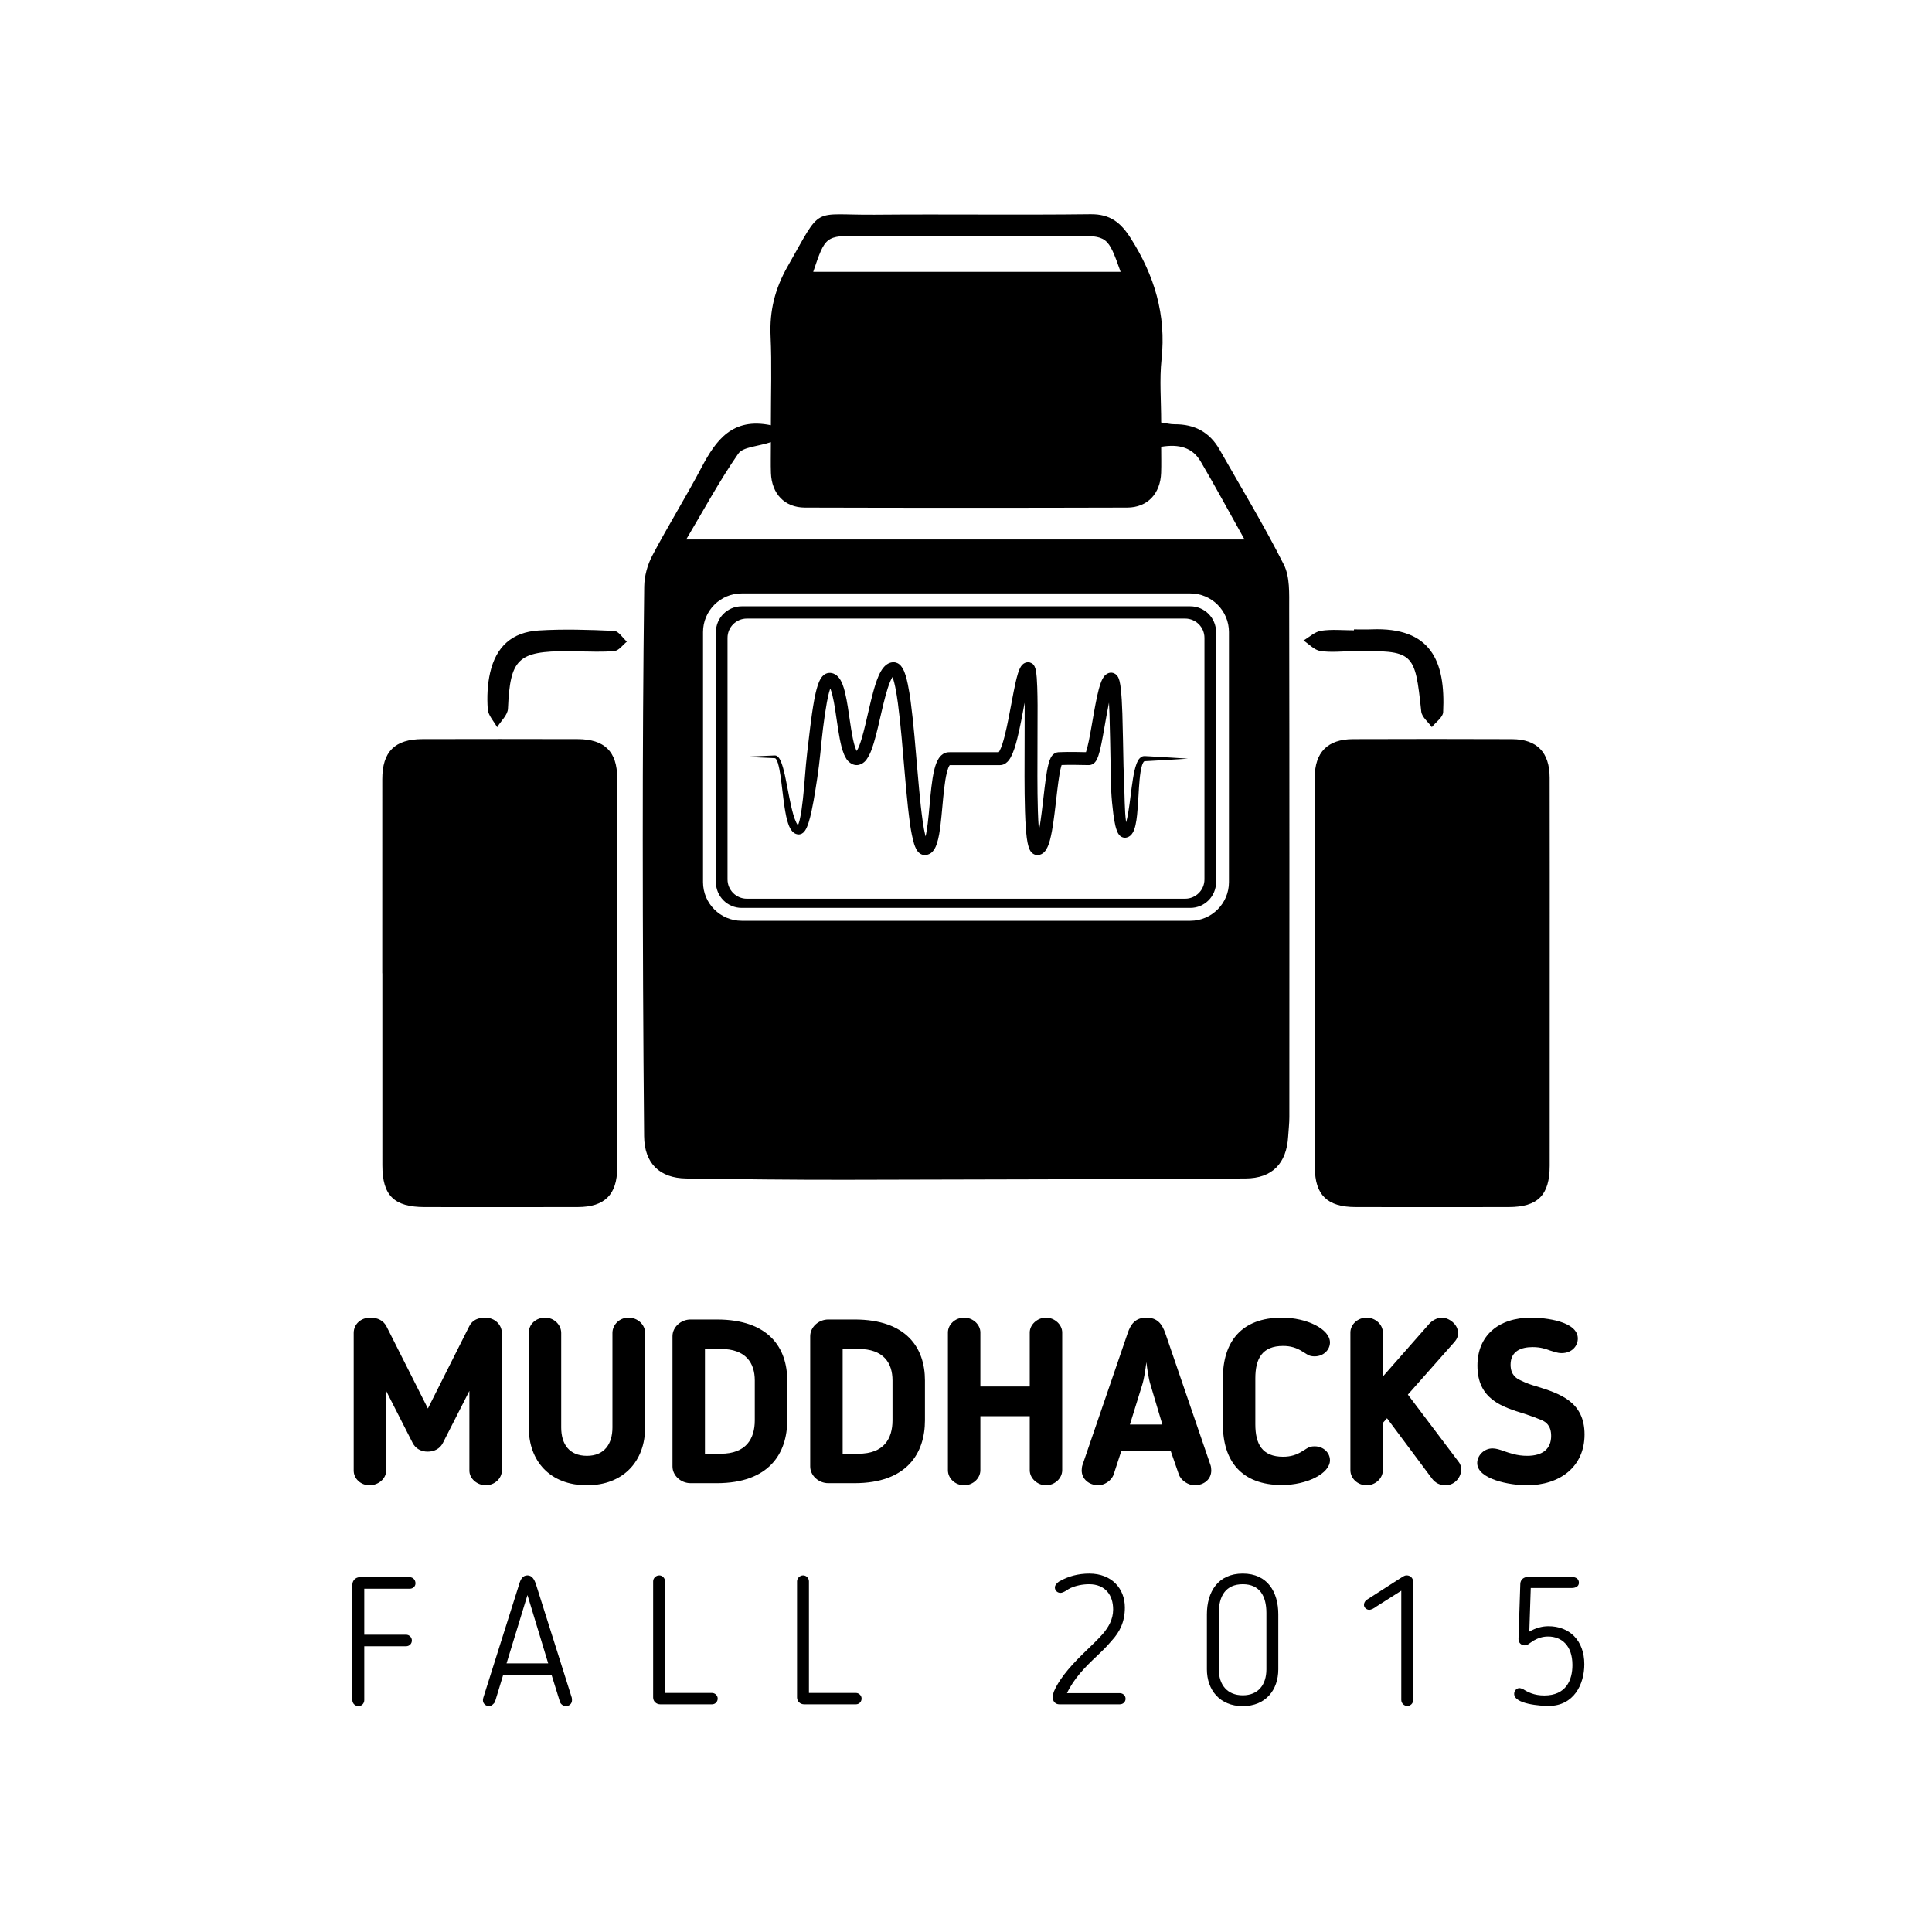 <?xml version="1.0" encoding="utf-8"?>
<!-- Generator: Adobe Illustrator 16.0.0, SVG Export Plug-In . SVG Version: 6.00 Build 0)  -->
<!DOCTYPE svg PUBLIC "-//W3C//DTD SVG 1.1//EN" "http://www.w3.org/Graphics/SVG/1.1/DTD/svg11.dtd">
<svg version="1.1" id="Layer_1" xmlns="http://www.w3.org/2000/svg" xmlns:xlink="http://www.w3.org/1999/xlink" x="0px" y="0px"
	 width="300px" height="300px" viewBox="0 0 300 300" enable-background="new 0 0 300 300" xml:space="preserve">
<g>
	<rect x="47.191" y="204.314" fill-rule="evenodd" clip-rule="evenodd" fill="none" width="205.617" height="49.45"/>
	<path d="M77.926,228.362c0,1.225-1.152,2.268-2.484,2.268c-1.368,0-2.556-1.043-2.556-2.268v-12.383l-4.104,8.062
		c-0.468,0.938-1.368,1.369-2.375,1.369c-0.972,0-1.872-0.432-2.34-1.369l-4.104-8.062v12.383c0,1.225-1.188,2.268-2.592,2.268
		c-1.368,0-2.448-1.043-2.448-2.268v-21.381c0-1.368,1.116-2.376,2.592-2.376c1.152,0,2.052,0.468,2.52,1.403l6.407,12.707
		l6.407-12.742c0.504-1.045,1.476-1.368,2.484-1.368c1.476,0,2.592,1.079,2.592,2.376V228.362z"/>
	<path d="M91.14,230.63c-5.795,0-9.035-3.814-9.035-8.963v-14.686c0-1.368,1.116-2.376,2.556-2.376c1.332,0,2.483,1.079,2.483,2.376
		v14.686c0,2.592,1.26,4.393,3.996,4.393c2.7,0,3.959-1.836,3.959-4.393v-14.686c0-1.26,1.08-2.376,2.484-2.376
		c1.476,0,2.591,1.116,2.591,2.376v14.686C100.174,226.851,96.827,230.63,91.14,230.63z"/>
	<path d="M111.3,230.306h-4.068c-1.512,0-2.808-1.188-2.808-2.592v-20.229c0-1.404,1.296-2.592,2.808-2.592h4.068
		c8.135,0,10.942,4.463,10.942,9.467v6.191C122.243,225.626,119.471,230.306,111.3,230.306z M117.203,214.36
		c0-2.736-1.404-4.896-5.291-4.896h-2.448v16.271h2.448c3.959,0,5.291-2.34,5.291-5.184V214.36z"/>
	<path d="M132.684,230.306h-4.068c-1.512,0-2.808-1.188-2.808-2.592v-20.229c0-1.404,1.296-2.592,2.808-2.592h4.068
		c8.135,0,10.942,4.463,10.942,9.467v6.191C143.626,225.626,140.855,230.306,132.684,230.306z M138.587,214.36
		c0-2.736-1.404-4.896-5.291-4.896h-2.448v16.271h2.448c3.959,0,5.291-2.34,5.291-5.184V214.36z"/>
	<path d="M162.418,230.63c-1.331,0-2.52-1.08-2.52-2.34v-8.387h-7.666v8.387c0,1.26-1.152,2.34-2.52,2.34
		c-1.404,0-2.52-1.08-2.52-2.34v-21.381c0-1.225,1.116-2.304,2.52-2.304c1.368,0,2.52,1.079,2.52,2.304v8.387h7.666v-8.387
		c0-1.225,1.188-2.304,2.52-2.304c1.332,0,2.521,1.079,2.521,2.304v21.381C164.938,229.55,163.787,230.63,162.418,230.63z"/>
	<path d="M172.932,228.938c-0.359,1.043-1.512,1.691-2.375,1.691c-1.404,0-2.592-0.936-2.592-2.303c0-0.182,0.035-0.613,0.107-0.793
		l7.02-20.48c0.467-1.404,1.188-2.448,2.915-2.448s2.448,1.008,2.952,2.448l7.019,20.48c0.072,0.18,0.108,0.611,0.108,0.793
		c0,1.367-1.116,2.303-2.592,2.303c-0.936,0-2.088-0.684-2.447-1.691l-1.26-3.635h-7.668L172.932,228.938z M178.654,215.044
		c-0.323-1.044-0.504-2.412-0.647-3.527c-0.144,1.115-0.323,2.483-0.647,3.527l-1.908,6.156h5.039L178.654,215.044z"/>
	<path d="M194.928,221.163c0,3.096,1.079,5.039,4.318,5.039c1.152,0,2.088-0.287,2.988-0.863l0.359-0.217
		c0.469-0.287,0.721-0.539,1.549-0.539c1.367,0,2.375,1.008,2.375,2.16c0,2.088-3.635,3.852-7.451,3.852
		c-6.299,0-9.179-3.744-9.179-9.432v-7.127c0-5.688,2.88-9.431,9.179-9.431c3.816,0,7.451,1.764,7.451,3.852
		c0,1.151-1.008,2.159-2.375,2.159c-0.828,0-1.08-0.252-1.549-0.539l-0.359-0.217c-0.9-0.576-1.836-0.863-2.988-0.863
		c-3.239,0-4.318,1.943-4.318,5.039V221.163z"/>
	<path d="M218.614,216.556l7.883,10.439c0.36,0.467,0.396,0.863,0.396,1.223c0,1.045-0.899,2.412-2.447,2.412
		c-0.828,0-1.548-0.324-2.088-1.043l-6.982-9.359l-0.648,0.721v7.342c0,1.26-1.152,2.34-2.52,2.34c-1.404,0-2.52-1.08-2.52-2.34
		v-21.381c0-1.225,1.115-2.304,2.52-2.304c1.367,0,2.52,1.079,2.52,2.304v6.839l7.127-8.099c0.432-0.54,1.26-1.044,2.052-1.044
		c1.08,0,2.483,1.044,2.483,2.304c0,0.54-0.035,0.9-0.611,1.548L218.614,216.556z"/>
	<path d="M239.386,220.515c-0.756-0.322-1.655-0.646-2.628-0.971c-3.527-1.08-7.343-2.268-7.343-7.487
		c0-4.644,3.239-7.451,8.351-7.451c2.124,0,7.235,0.54,7.235,3.239c0,1.188-0.936,2.268-2.52,2.268
		c-0.647,0-1.151-0.216-1.764-0.396c-0.685-0.252-1.476-0.54-2.735-0.54c-1.764,0-3.42,0.611-3.42,2.736
		c0,1.583,0.9,2.123,1.512,2.411c0.936,0.468,1.8,0.756,2.592,0.972c3.527,1.115,7.379,2.34,7.379,7.451
		c0,5.004-3.815,7.883-8.963,7.883c-2.664,0-7.703-0.936-7.703-3.455c0-1.152,1.044-2.268,2.376-2.268c0.54,0,1.116,0.18,1.8,0.432
		c0.863,0.287,2.016,0.721,3.563,0.721c2.483,0,3.743-1.117,3.743-3.096C240.861,221.343,240.033,220.804,239.386,220.515z"/>
</g>
<g>
	<rect x="47.191" y="244.149" fill-rule="evenodd" clip-rule="evenodd" fill="none" width="205.617" height="49.45"/>
	<path d="M56.564,264.001c0,0.504-0.392,0.924-0.896,0.924c-0.532,0-0.952-0.42-0.952-0.924v-17.948
		c0-0.588,0.476-1.147,1.148-1.147h7.756c0.504,0,0.896,0.42,0.896,0.951c0,0.477-0.392,0.841-0.896,0.841h-7.056v7.14h6.496
		c0.476,0,0.896,0.392,0.896,0.896c0,0.505-0.392,0.896-0.896,0.896h-6.496V264.001z"/>
	<path d="M76.864,264.253c-0.168,0.336-0.588,0.672-0.896,0.672c-0.532,0-0.98-0.364-0.98-0.924c0-0.084,0.028-0.28,0.056-0.364
		l5.572-17.64c0.224-0.784,0.56-1.372,1.288-1.372c0.7,0,1.064,0.616,1.316,1.372l5.572,17.64c0,0.056,0.028,0.252,0.028,0.364
		c0,0.56-0.42,0.924-0.98,0.924c-0.336,0-0.784-0.28-0.896-0.672l-1.288-4.145h-7.532L76.864,264.253z M78.656,258.289h6.468
		l-3.22-10.612L78.656,258.289z"/>
	<path d="M110.576,264.645h-8.064c-0.588,0-1.092-0.447-1.092-1.063v-18.032c0-0.476,0.42-0.924,0.952-0.924
		c0.504,0,0.896,0.448,0.896,0.924v17.332h7.308c0.448,0,0.868,0.392,0.868,0.868C111.444,264.253,111.052,264.645,110.576,264.645z
		"/>
	<path d="M132.92,264.645h-8.064c-0.588,0-1.092-0.447-1.092-1.063v-18.032c0-0.476,0.42-0.924,0.952-0.924
		c0.504,0,0.896,0.448,0.896,0.924v17.332h7.308c0.448,0,0.868,0.392,0.868,0.868C133.788,264.253,133.396,264.645,132.92,264.645z"
		/>
	<path d="M173.883,264.645h-9.408c-0.559,0-0.979-0.42-0.979-0.979c0-0.309,0.027-0.7,0.168-1.036
		c1.008-2.352,3.191-4.564,5.012-6.328c0.895-0.868,1.82-1.736,2.576-2.604c0.84-0.98,1.596-2.212,1.596-3.78
		c0-2.24-1.232-3.92-3.725-3.92c-1.064,0-2.043,0.224-2.828,0.56c-0.195,0.084-0.531,0.28-0.756,0.448
		c-0.279,0.168-0.615,0.336-0.867,0.336c-0.449,0-0.869-0.336-0.869-0.84c0-0.336,0.252-0.645,0.645-0.924
		c1.4-0.812,2.969-1.232,4.703-1.232c3.473,0,5.518,2.324,5.518,5.265c0,2.296-0.84,3.836-2.018,5.123
		c-0.867,1.036-1.65,1.765-2.352,2.437c-1.791,1.68-3.527,3.444-4.619,5.74h8.203c0.504,0,0.896,0.392,0.896,0.867
		C174.779,264.281,174.387,264.645,173.883,264.645z"/>
	<path d="M198.494,250.673v8.54c0,3.192-1.959,5.712-5.516,5.712c-3.584,0-5.572-2.52-5.572-5.712v-8.54
		c0-3.472,1.709-6.328,5.572-6.328C196.814,244.345,198.494,247.201,198.494,250.673z M189.256,250.449v8.764
		c0,2.408,1.314,4.032,3.723,4.032c2.381,0,3.668-1.624,3.668-4.032v-8.764c0-2.604-1.035-4.452-3.668-4.452
		C190.318,245.997,189.256,247.845,189.256,250.449z"/>
	<path d="M217.59,247.005l-3.836,2.436c-0.363,0.28-0.811,0.532-1.146,0.532c-0.393,0-0.812-0.336-0.812-0.756
		c0-0.336,0.168-0.616,0.447-0.812l5.629-3.612c0.195-0.112,0.363-0.168,0.561-0.168c0.588,0,1.008,0.448,1.008,1.036v18.312
		c0,0.504-0.393,0.924-0.924,0.924c-0.504,0-0.926-0.42-0.926-0.924V247.005z"/>
	<path d="M240.467,264.896c-1.146,0-5.348-0.252-5.348-1.876c0-0.476,0.365-0.896,0.84-0.896c0.113,0,0.281,0.056,0.504,0.168
		v-0.028c0.785,0.504,1.766,1.008,3.332,1.008c3.361,0,4.369-2.352,4.369-4.731c0-2.996-1.652-4.424-3.781-4.424
		c-0.867,0-1.566,0.252-2.211,0.615l-0.588,0.393c-0.252,0.196-0.504,0.364-0.84,0.364c-0.533,0-0.98-0.42-0.953-1.009l0.281-8.539
		c0.027-0.7,0.588-1.064,1.119-1.064h6.889c0.531,0,1.092,0.224,1.092,0.896c0,0.589-0.561,0.812-1.092,0.812h-6.385l-0.225,6.776
		c1.037-0.589,2.018-0.841,2.969-0.841c3.248,0,5.572,2.185,5.572,5.908C246.012,261.537,244.387,264.896,240.467,264.896z"/>
</g>
<g>
	<g>
		<path d="M178.495,117.441c-0.16-0.008-0.323-0.017-0.49-0.025l-0.251-0.014c-0.103-0.007-0.295,0.016-0.42,0.08
			c-0.542,0.286-0.671,0.713-0.84,1.077c-0.287,0.756-0.431,1.543-0.571,2.374c-0.273,1.654-0.433,3.492-0.757,5.41
			c-0.08,0.456-0.177,0.915-0.302,1.346c-0.067-0.466-0.114-0.96-0.147-1.471c-0.072-1.117-0.087-2.292-0.125-3.502
			c-0.043-1.215-0.088-2.465-0.134-3.748c-0.06-2.574-0.085-5.286-0.177-8.135c-0.06-1.435-0.092-2.865-0.315-4.443
			c-0.031-0.201-0.069-0.408-0.126-0.636c-0.028-0.113-0.065-0.238-0.119-0.379c-0.102-0.174-0.029-0.255-0.474-0.675
			c-0.562-0.411-1.103-0.222-1.366-0.062c-0.285,0.178-0.392,0.335-0.496,0.471c-0.188,0.271-0.281,0.487-0.372,0.7
			c-0.327,0.831-0.49,1.58-0.665,2.352c-0.329,1.531-0.58,3.069-0.853,4.617c-0.136,0.772-0.273,1.548-0.432,2.311
			c-0.078,0.381-0.163,0.759-0.258,1.12c-0.05,0.197-0.118,0.416-0.181,0.587l-0.39-0.005l-1.23-0.022
			c-0.849-0.012-1.719-0.01-2.534,0.03l-0.078,0.003c0.021-0.001-0.084-0.003-0.254,0.032c-0.276,0.059-0.462,0.197-0.581,0.301
			c-0.237,0.22-0.33,0.4-0.406,0.543c-0.15,0.297-0.222,0.533-0.292,0.769c-0.132,0.465-0.216,0.899-0.293,1.333
			c-0.15,0.865-0.259,1.715-0.363,2.568c-0.206,1.703-0.379,3.412-0.624,5.101c-0.073,0.498-0.158,0.991-0.253,1.477
			c-0.01-0.113-0.021-0.227-0.029-0.337c-0.066-0.866-0.105-1.749-0.135-2.638c-0.056-1.778-0.07-3.582-0.073-5.397
			c0.008-3.644,0.017-7.333,0.025-11.05c-0.007-0.935-0.019-1.872-0.052-2.82c-0.017-0.475-0.038-0.951-0.075-1.44
			c-0.02-0.245-0.042-0.493-0.077-0.754c-0.055-0.288-0.036-0.478-0.255-0.993c-0.038-0.073-0.086-0.167-0.2-0.298
			c-0.033-0.117-0.645-0.442-0.819-0.37c-0.403,0.005-0.688,0.208-0.812,0.32c-0.275,0.259-0.339,0.423-0.432,0.583
			c-0.15,0.303-0.234,0.555-0.315,0.807c-0.157,0.498-0.27,0.969-0.378,1.442c-0.211,0.941-0.387,1.87-0.562,2.797
			c-0.352,1.849-0.68,3.697-1.125,5.472c-0.224,0.865-0.487,1.79-0.832,2.406c-0.03,0.059-0.065,0.108-0.096,0.147h-0.175l-1.416,0
			l-5.661-0.001h-0.354c-0.042-0.005-0.438,0-0.684,0.099c-0.538,0.205-0.833,0.568-1.02,0.849c-0.371,0.587-0.514,1.1-0.654,1.605
			c-0.258,1.005-0.384,1.963-0.5,2.918c-0.222,1.903-0.341,3.778-0.561,5.594c-0.088,0.692-0.188,1.4-0.342,2.021
			c-0.362-1.471-0.55-3.135-0.737-4.729c-0.197-1.815-0.356-3.636-0.513-5.448c-0.317-3.627-0.585-7.219-1.056-10.777
			c-0.122-0.891-0.258-1.779-0.443-2.676c-0.094-0.45-0.199-0.9-0.342-1.365c-0.173-0.476-0.257-0.923-0.784-1.558
			c-0.165-0.159-0.331-0.351-0.794-0.471c-0.173-0.034-0.18-0.026-0.203-0.03c-0.197-0.009-0.165,0.002-0.258,0.006
			c-0.129,0.008-0.249,0.041-0.369,0.074c-0.469,0.157-0.752,0.429-0.965,0.663c-0.415,0.482-0.623,0.932-0.824,1.373
			c-0.378,0.879-0.626,1.73-0.858,2.575c-0.454,1.686-0.801,3.339-1.186,4.942c-0.192,0.8-0.39,1.588-0.618,2.339
			c-0.204,0.672-0.463,1.377-0.739,1.81c-0.04-0.067-0.078-0.141-0.107-0.222c-0.25-0.589-0.419-1.347-0.562-2.085
			c-0.284-1.498-0.469-3.039-0.715-4.568c-0.125-0.767-0.259-1.533-0.453-2.313c-0.098-0.39-0.213-0.785-0.374-1.195
			c-0.183-0.409-0.34-0.849-0.871-1.327c-0.138-0.115-0.306-0.229-0.515-0.308c-0.081-0.039-0.267-0.084-0.4-0.102l-0.082-0.007
			c0.039,0.002-0.112-0.012-0.206-0.002c-0.342,0.018-0.645,0.178-0.803,0.311c-0.195,0.148-0.287,0.277-0.383,0.402
			c-0.338,0.491-0.457,0.876-0.592,1.266c-0.245,0.768-0.395,1.492-0.532,2.21c-0.52,2.86-0.765,5.563-1.087,8.13
			c-0.303,2.564-0.41,5.009-0.67,7.268c-0.126,1.125-0.265,2.222-0.494,3.202c-0.057,0.244-0.125,0.477-0.199,0.679
			c-0.025,0.069-0.052,0.123-0.078,0.177c-0.081-0.093-0.168-0.221-0.244-0.369c-0.384-0.782-0.607-1.725-0.812-2.59
			c-0.199-0.878-0.361-1.731-0.518-2.542c-0.326-1.622-0.559-3.088-1.051-4.341c-0.14-0.308-0.265-0.623-0.591-0.871
			c-0.042-0.03-0.09-0.053-0.144-0.077c-0.063-0.022-0.141-0.038-0.165-0.036c-0.117-0.008-0.157,0.003-0.238,0.004
			c-0.142,0.006-0.281,0.013-0.417,0.019c-0.544,0.024-1.038,0.046-1.48,0.065c-1.77,0.079-2.713,0.12-2.713,0.12
			s0.944,0.042,2.713,0.12c0.442,0.02,0.937,0.042,1.48,0.065c0.136,0.006,0.275,0.012,0.417,0.019
			c0.175,0.008,0.231,0.003,0.286,0.062c0.145,0.125,0.269,0.41,0.358,0.692c0.349,1.178,0.503,2.655,0.704,4.289
			c0.099,0.821,0.201,1.688,0.34,2.604c0.155,0.919,0.288,1.871,0.704,2.917c0.118,0.263,0.246,0.538,0.503,0.823
			c0.127,0.139,0.301,0.289,0.547,0.385c0.252,0.082,0.496,0.155,0.895-0.024c0.355-0.203,0.434-0.364,0.549-0.521
			c0.106-0.158,0.176-0.302,0.242-0.444c0.128-0.285,0.227-0.56,0.311-0.834c0.336-1.095,0.548-2.203,0.759-3.352
			c0.394-2.295,0.784-4.723,1.038-7.29c0.25-2.561,0.533-5.266,1.02-7.98c0.126-0.672,0.272-1.351,0.467-1.959
			c0.019-0.061,0.041-0.121,0.062-0.181c0.01,0.023,0.021,0.045,0.03,0.069c0.11,0.282,0.208,0.604,0.292,0.942
			c0.169,0.676,0.298,1.402,0.417,2.142c0.24,1.484,0.424,3.027,0.726,4.627c0.162,0.805,0.322,1.613,0.691,2.502
			c0.223,0.43,0.387,0.972,1.197,1.436c1.111,0.536,1.992-0.268,2.271-0.684c0.638-0.917,0.854-1.721,1.128-2.55
			c0.249-0.821,0.454-1.639,0.65-2.457c0.392-1.634,0.738-3.28,1.171-4.884c0.218-0.797,0.457-1.594,0.76-2.296
			c0.101-0.231,0.216-0.453,0.328-0.629c0.047,0.117,0.092,0.24,0.126,0.361c0.114,0.369,0.209,0.772,0.295,1.181
			c0.17,0.821,0.302,1.675,0.419,2.538c0.458,3.46,0.728,7.049,1.045,10.678c0.157,1.817,0.317,3.647,0.518,5.494
			c0.227,1.86,0.383,3.676,0.951,5.664c0.084,0.256,0.174,0.517,0.337,0.822c0.09,0.155,0.182,0.322,0.399,0.53
			c0.106,0.101,0.261,0.218,0.475,0.301c0.116,0.041,0.235,0.071,0.368,0.08c0.361,0,0.15-0.004,0.253-0.006
			c0.75-0.102,1.086-0.568,1.281-0.849c0.201-0.312,0.309-0.587,0.403-0.854c0.346-1.05,0.457-1.993,0.585-2.952
			c0.229-1.9,0.347-3.772,0.562-5.604c0.109-0.911,0.235-1.823,0.447-2.643c0.103-0.401,0.248-0.8,0.387-1.009
			c0.019-0.032,0.027-0.036,0.04-0.051c0.097-0.001,0.247-0.006,0.35-0.001l5.661,0.001l1.416,0h0.354
			c0.008,0.002,0.254-0.015,0.191-0.012c-0.007,0.003,0.144-0.019,0.251-0.052c0.127-0.036,0.208-0.074,0.264-0.105
			c0.065-0.034,0.139-0.073,0.186-0.109c0.431-0.311,0.593-0.603,0.755-0.865c0.565-1.043,0.781-1.966,1.04-2.918
			c0.473-1.885,0.802-3.749,1.153-5.594c0.002-0.009,0.004-0.018,0.006-0.028c0.001,0.133,0.006,0.264,0.007,0.396
			c-0.009,3.714-0.018,7.399-0.025,11.04c0.003,1.827,0.018,3.644,0.074,5.458c0.03,0.908,0.07,1.814,0.14,2.727
			c0.09,0.933,0.123,1.788,0.456,2.881c0.053,0.147,0.111,0.303,0.237,0.507c0.076,0.11,0.146,0.222,0.325,0.37
			c0.19,0.137,0.425,0.301,0.891,0.269l0.096-0.012c0.122-0.021,0.247-0.058,0.361-0.107c0.157-0.075,0.286-0.162,0.38-0.246
			c0.196-0.172,0.311-0.333,0.401-0.478c0.342-0.574,0.46-1.035,0.594-1.503c0.241-0.924,0.383-1.807,0.514-2.685
			c0.254-1.752,0.428-3.47,0.632-5.149c0.102-0.837,0.208-1.668,0.347-2.463c0.069-0.395,0.148-0.786,0.245-1.126
			c0.021-0.074,0.045-0.146,0.067-0.211c0.732-0.027,1.429-0.03,2.127-0.02l1.227,0.021l0.623,0.008l0.155,0.002l0.078,0.001
			c-0.118,0.013,0.248-0.015,0.237-0.019c-0.064,0.021,0.334-0.072,0.45-0.175c0.093-0.062,0.165-0.124,0.228-0.186
			c0.104-0.108,0.173-0.205,0.225-0.286c0.347-0.606,0.409-0.981,0.541-1.417c0.109-0.418,0.199-0.824,0.283-1.226
			c0.166-0.804,0.306-1.592,0.442-2.372c0.242-1.376,0.472-2.72,0.737-4.02c0.032,0.602,0.057,1.208,0.08,1.799
			c0.091,2.811,0.117,5.526,0.176,8.111c0.028,1.293,0.037,2.557,0.09,3.788c0.065,1.231,0.179,2.428,0.331,3.601
			c0.078,0.587,0.169,1.168,0.302,1.759c0.073,0.299,0.148,0.596,0.287,0.934c0.072,0.167,0.151,0.354,0.358,0.596
			c0.101,0.113,0.278,0.277,0.561,0.356c0.074,0.019,0.15,0.031,0.226,0.037c0.087,0.008,0.203-0.008,0.171-0.005l0.05-0.006
			c0.046-0.007,0.113-0.021,0.168-0.036c0.418-0.128,0.59-0.334,0.742-0.514c0.141-0.182,0.229-0.352,0.298-0.51
			c0.138-0.317,0.213-0.604,0.278-0.883c0.125-0.557,0.191-1.08,0.247-1.59c0.202-2.03,0.234-3.85,0.392-5.472
			c0.079-0.804,0.175-1.572,0.37-2.208c0.089-0.305,0.258-0.602,0.349-0.638c0.029-0.015,0.01-0.015,0.077-0.022l0.251-0.013
			c0.167-0.009,0.33-0.018,0.49-0.026c1.283-0.075,2.374-0.138,3.259-0.189c1.771-0.11,2.714-0.168,2.714-0.168
			s-0.943-0.059-2.714-0.169C180.869,117.581,179.778,117.517,178.495,117.441z M155.247,116.799
			c-0.014,0.001-0.013,0.001-0.02,0.001h-0.014C155.258,116.794,155.296,116.795,155.247,116.799z M95.373,97.962
			c-3.903-0.175-7.83-0.306-11.725-0.064c-4.132,0.256-6.611,2.494-7.543,6.56c-0.418,1.826-0.501,3.786-0.367,5.659
			c0.069,0.965,0.944,1.872,1.456,2.805c0.586-0.958,1.64-1.895,1.682-2.876c0.338-7.751,1.516-8.947,9.342-8.935
			c0.502,0.001,1.003,0,1.505,0v0.04c1.907,0,3.828,0.132,5.713-0.069c0.679-0.072,1.273-0.942,1.906-1.448
			C96.688,99.05,96.053,97.992,95.373,97.962z M89.704,114.771c-8.033-0.021-16.065-0.019-24.098-0.001
			c-4.316,0.01-6.244,1.95-6.246,6.234c-0.006,10.041-0.002,20.082-0.002,30.123h0.012c0,9.94-0.007,19.881,0.003,29.821
			c0.005,4.703,1.815,6.48,6.587,6.486c7.933,0.008,15.865,0.02,23.797-0.004c4.137-0.012,6.076-1.943,6.079-6.084
			c0.015-20.182,0.016-40.364,0-60.545C95.833,116.699,93.867,114.783,89.704,114.771z M240.63,120.775
			c-0.01-3.97-1.967-5.983-5.855-5.999c-8.232-0.033-16.467-0.031-24.701-0.002c-3.912,0.016-5.918,2.04-5.92,5.957
			c-0.008,20.182-0.002,40.364,0.018,60.545c0.004,4.281,1.932,6.148,6.311,6.156c7.932,0.016,15.863,0.016,23.795,0
			c4.518-0.008,6.354-1.859,6.357-6.412c0.012-9.941,0.004-19.881,0.004-29.823C240.638,141.057,240.653,130.916,240.63,120.775z
			 M210.118,101.112c9.441-0.11,9.586,0.056,10.574,9.375c0.092,0.856,1.076,1.617,1.646,2.422c0.607-0.77,1.713-1.517,1.754-2.315
			c0.389-7.98-1.91-13.241-11.143-12.871c-0.9,0.036-1.803,0.005-2.705,0.005c0,0.049-0.002,0.097-0.004,0.146
			c-1.701,0-3.43-0.181-5.096,0.069c-0.965,0.146-1.828,0.984-2.738,1.511c0.867,0.569,1.68,1.488,2.611,1.631
			C206.679,101.341,208.415,101.132,210.118,101.112z M184.832,94.147h-69.666c-2.206,0-4,1.794-4,4v38.833c0,2.206,1.794,4,4,4
			h69.666c2.206,0,4-1.794,4-4V98.147C188.832,95.941,187.038,94.147,184.832,94.147z M187.028,136.552c0,1.657-1.343,3-3,3h-68.058
			c-1.657,0-3-1.343-3-3V99.049c0-1.657,1.343-3,3-3h68.058c1.657,0,3,1.343,3,3V136.552z M199.354,87.677
			c-3.064-6.09-6.615-11.936-9.986-17.872c-1.533-2.698-3.881-3.945-6.967-3.92c-0.652,0.005-1.311-0.167-2.094-0.276
			c0-3.396-0.281-6.636,0.057-9.809c0.742-6.916-1.102-13.014-4.783-18.801c-1.551-2.441-3.201-3.77-6.246-3.733
			c-11.158,0.135-22.322-0.022-33.481,0.075c-10.015,0.087-8.067-1.597-13.555,8.033c-1.985,3.484-2.821,6.919-2.643,10.848
			c0.199,4.404,0.045,8.823,0.045,13.812c-5.978-1.241-8.529,2.305-10.775,6.565c-2.435,4.617-5.204,9.058-7.637,13.676
			c-0.756,1.435-1.237,3.193-1.256,4.811c-0.159,13.066-0.231,26.135-0.227,39.201c0.005,15.38,0.066,30.76,0.211,46.139
			c0.04,4.236,2.414,6.512,6.541,6.57c8.24,0.119,16.481,0.217,24.722,0.205c20.71-0.027,41.419-0.1,62.126-0.207
			c4.146-0.021,6.373-2.33,6.619-6.521c0.057-1.004,0.184-2.004,0.184-3.006c0.01-26.344,0.027-52.686-0.025-79.029
			C200.179,92.164,200.317,89.59,199.354,87.677z M133.506,36.61h33.14c5.324,0,5.379,0.04,7.363,5.6h-47.733
			C128.153,36.649,128.204,36.61,133.506,36.61z M190.832,136.98c0,3.309-2.691,6-6,6h-69.666c-3.309,0-6-2.691-6-6V98.147
			c0-3.309,2.691-6,6-6h69.666c3.309,0,6,2.691,6,6V136.98z M106.554,83.764c2.72-4.579,5.164-9.106,8.077-13.308
			c0.742-1.071,2.976-1.107,5.072-1.799c0,2.041-0.041,3.415,0.008,4.786c0.114,3.208,2.106,5.363,5.27,5.372
			c16.684,0.048,33.369,0.049,50.053,0c3.158-0.009,5.148-2.171,5.264-5.379c0.047-1.292,0.008-2.586,0.008-4.059
			c2.789-0.463,4.865,0.121,6.131,2.274c2.281,3.881,4.42,7.846,6.809,12.113H106.554z"/>
	</g>
</g>
<g>
</g>
<g>
</g>
<g>
</g>
<g>
</g>
<g>
</g>
<g>
</g>
</svg>

